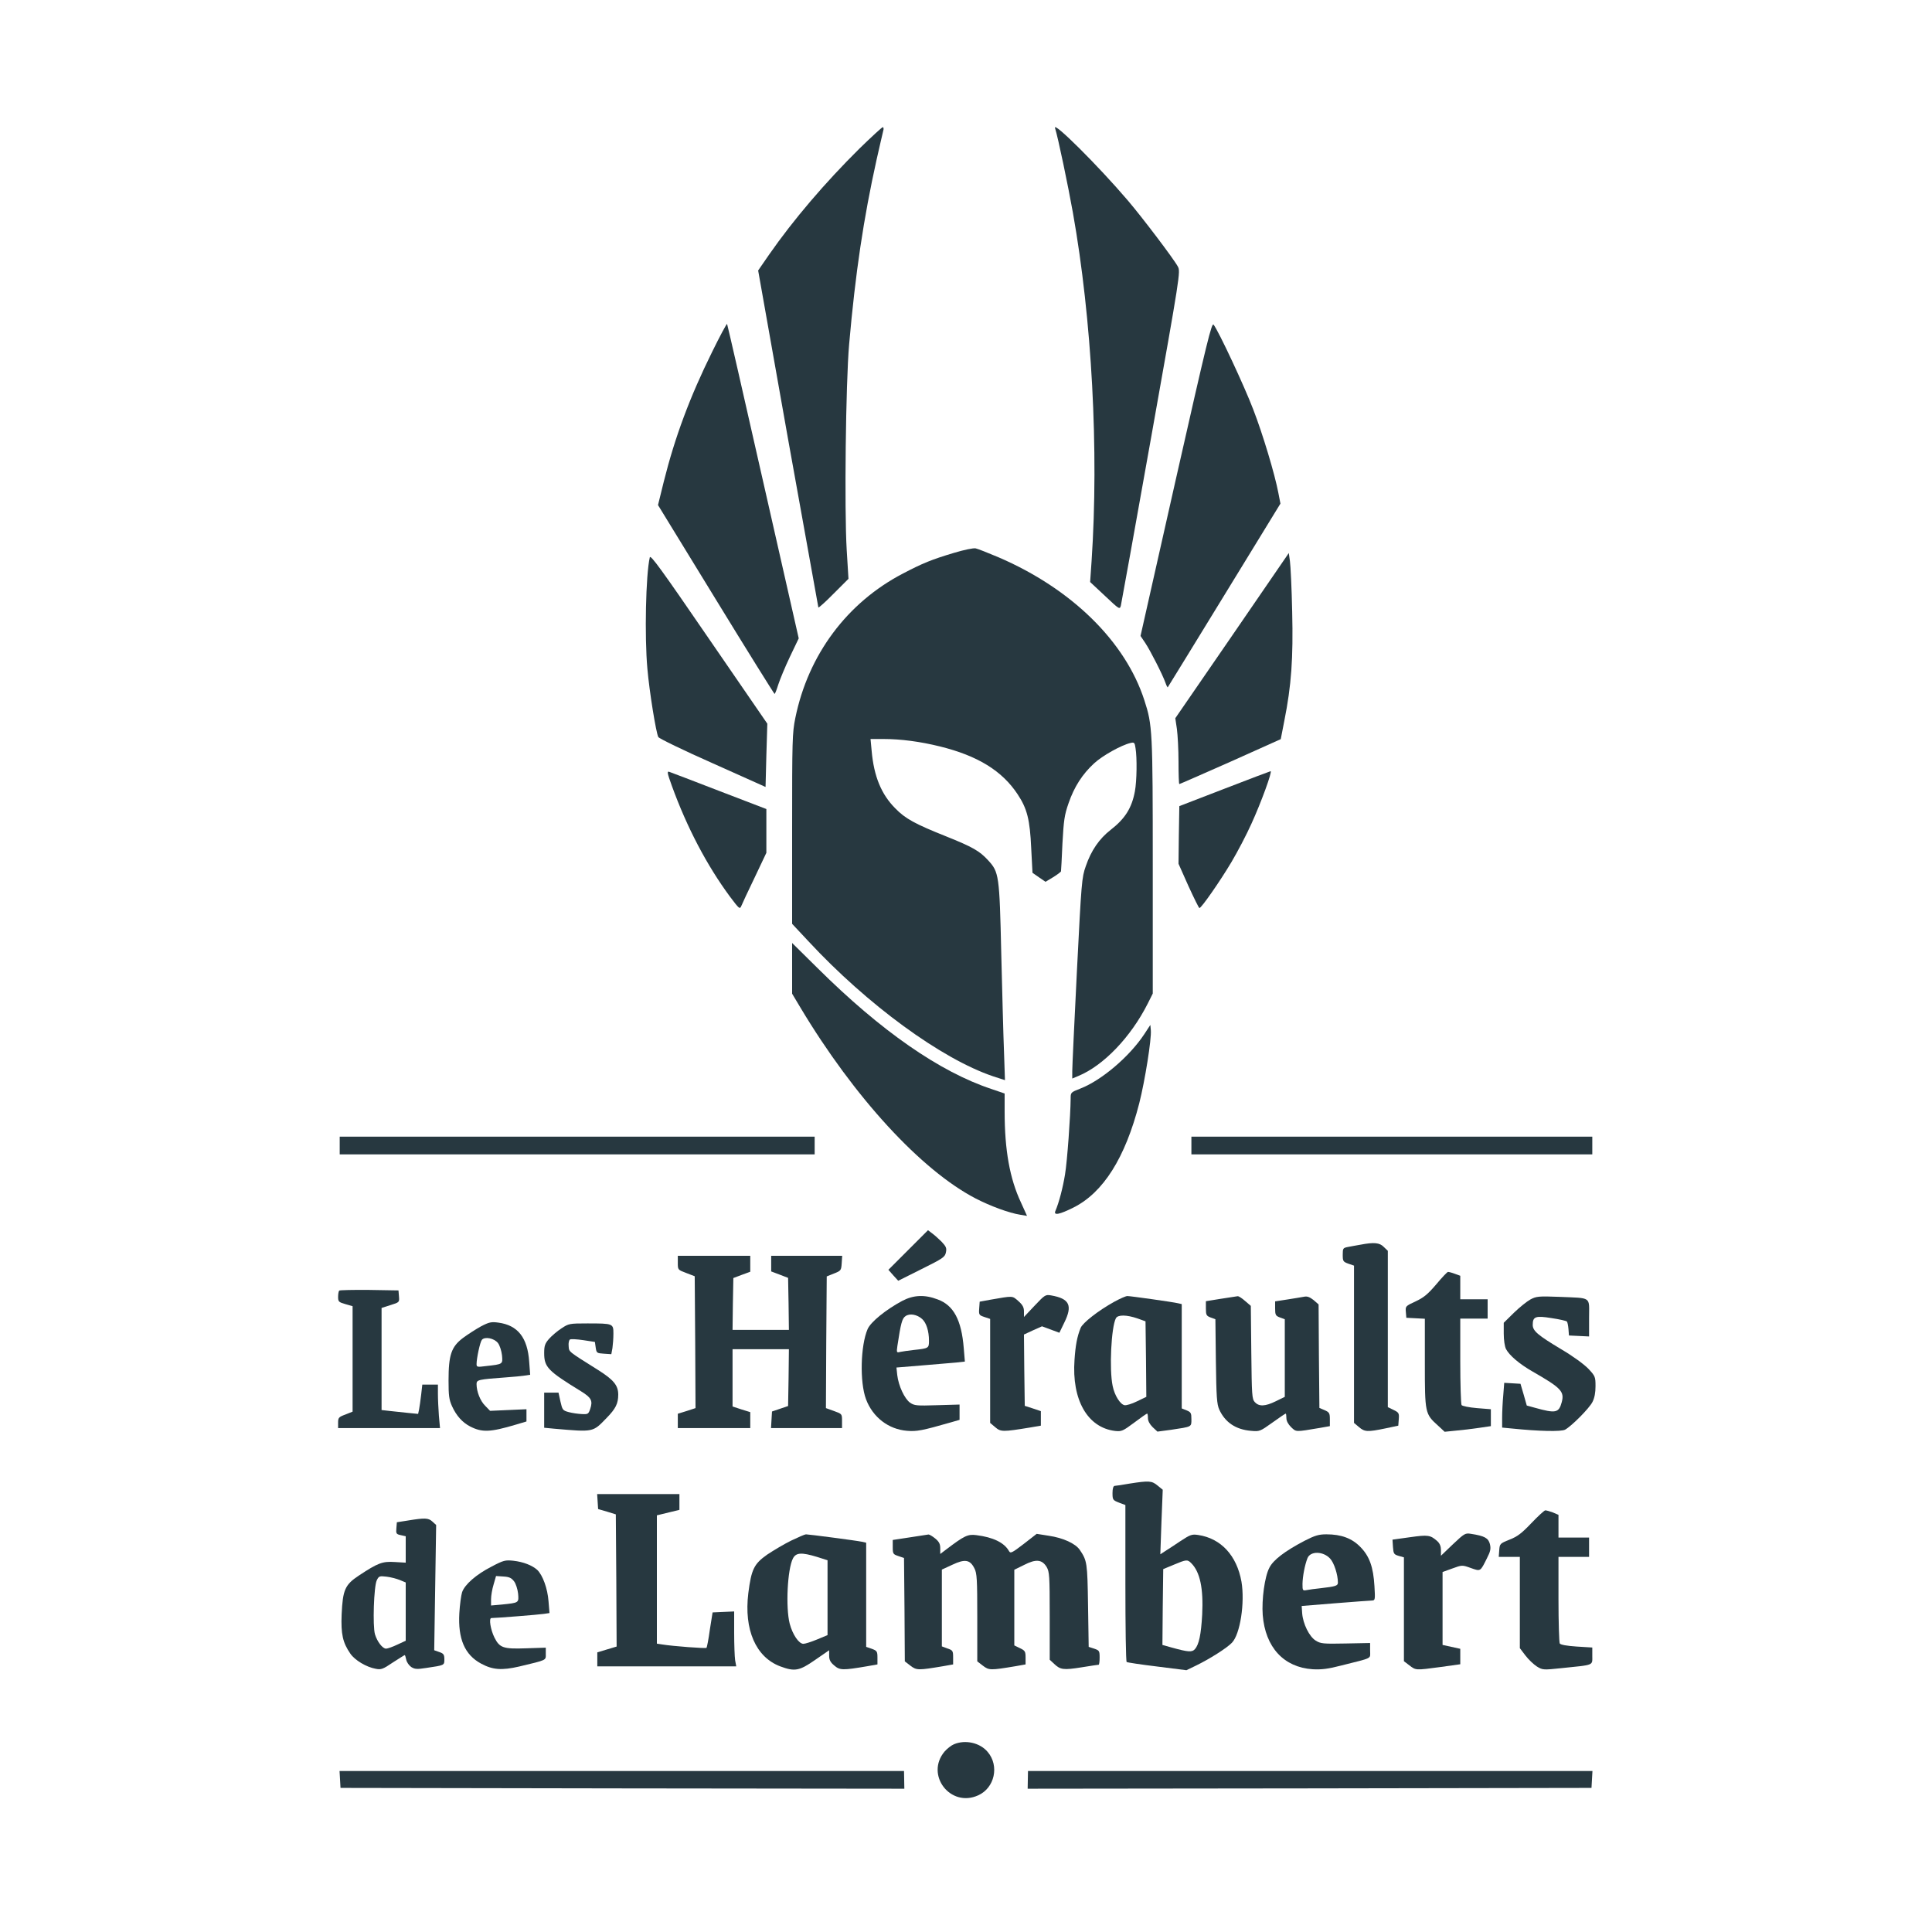 <?xml version="1.0" standalone="no"?>
<!DOCTYPE svg PUBLIC "-//W3C//DTD SVG 20010904//EN"
 "http://www.w3.org/TR/2001/REC-SVG-20010904/DTD/svg10.dtd">
<svg version="1.0" xmlns="http://www.w3.org/2000/svg"
 width="1200pt" height="1200pt" viewBox="0 0 1200 1200"
 preserveAspectRatio="xMidYMid meet">

<g transform="translate(0,1200) scale(0.1,-0.1)"
fill="#273840" stroke="none">
<path d="M6553 11205 c19 -60 81 -358 111 -526 118 -664 162 -1477 116 -2164
l-9 -130 92 -86 c90 -85 92 -86 99 -60 3 14 89 487 189 1050 179 1005 182
1024 165 1055 -25 47 -223 308 -311 411 -185 217 -466 496 -452 450z"/>
<path d="M5339 11078 c-213 -211 -410 -441 -563 -661 l-67 -97 185 -1043 c103
-573 188 -1045 189 -1050 1 -4 44 34 94 85 l93 93 -11 180 c-15 249 -6 1036
15 1275 39 446 90 785 171 1150 19 85 38 165 41 178 4 12 2 22 -3 22 -5 0 -70
-60 -144 -132z"/>
<path d="M7304 9026 l-220 -976 29 -43 c31 -46 108 -197 126 -248 6 -18 13
-30 14 -28 2 2 160 260 352 573 l348 568 -13 67 c-22 116 -97 366 -156 518
-53 140 -215 487 -246 526 -12 16 -39 -95 -234 -957z"/>
<path d="M4423 9814 c-138 -279 -231 -529 -300 -805 l-36 -146 359 -586 c197
-322 362 -586 365 -587 3 0 13 26 23 58 10 31 42 109 72 172 l55 115 -221 974
c-121 536 -222 976 -224 979 -3 2 -45 -76 -93 -174z"/>
<path d="M5925 8566 c-137 -41 -194 -64 -316 -128 -348 -181 -589 -505 -669
-897 -19 -93 -20 -137 -20 -689 l0 -590 101 -108 c366 -394 825 -730 1147
-839 l74 -24 -6 177 c-4 97 -11 371 -17 609 -11 489 -14 506 -82 580 -53 58
-98 83 -260 148 -193 77 -254 110 -316 174 -87 87 -133 199 -147 357 l-7 74
79 0 c109 0 230 -16 351 -46 236 -58 388 -152 484 -298 59 -89 76 -157 84
-334 l8 -153 40 -28 41 -28 48 29 c26 16 48 33 48 36 1 4 5 81 9 173 8 143 12
176 38 250 35 102 86 181 159 248 52 48 169 113 225 126 24 6 27 3 32 -32 10
-60 8 -204 -4 -268 -19 -103 -61 -170 -150 -239 -71 -55 -122 -129 -155 -226
-25 -70 -27 -97 -55 -649 -16 -317 -29 -597 -29 -623 l0 -47 38 16 c157 65
326 242 431 450 l31 62 0 789 c0 845 -2 878 -52 1032 -118 366 -453 694 -907
889 -64 27 -127 52 -141 55 -14 3 -72 -9 -135 -28z"/>
<path d="M4036 8538 c-25 -107 -33 -492 -15 -691 12 -140 54 -400 68 -425 5
-9 157 -83 338 -163 l328 -147 5 196 6 197 -363 528 c-296 432 -363 524 -367
505z"/>
<path d="M7653 8052 l-353 -513 10 -67 c5 -37 10 -129 10 -204 0 -76 2 -138 5
-138 3 0 146 63 318 139 l312 140 22 113 c44 220 56 389 49 678 -3 146 -10
287 -14 315 l-7 50 -352 -513z"/>
<path d="M4173 7119 c94 -259 217 -493 360 -687 58 -77 62 -81 71 -60 5 13 42
92 83 177 l73 154 0 136 0 136 -292 112 c-161 62 -301 116 -311 119 -15 5 -13
-7 16 -87z"/>
<path d="M7605 7101 l-280 -108 -3 -179 -2 -179 61 -137 c35 -76 65 -138 69
-138 12 0 129 168 199 286 38 64 94 171 124 238 60 131 131 326 119 326 -4 -1
-133 -49 -287 -109z"/>
<path d="M4920 5986 l0 -158 52 -87 c333 -556 749 -1009 1088 -1185 91 -47
207 -90 277 -101 l42 -7 -38 84 c-69 147 -101 324 -101 563 l0 113 -82 28
c-322 107 -686 360 -1080 751 l-158 156 0 -157z"/>
<path d="M7107 5576 c-92 -139 -265 -286 -396 -337 -61 -24 -61 -24 -61 -64
-1 -103 -21 -387 -35 -470 -13 -80 -37 -174 -60 -227 -12 -29 25 -22 113 22
185 93 321 309 408 647 36 142 77 401 72 454 l-3 33 -38 -58z"/>
<path d="M2110 4885 l0 -55 1475 0 1475 0 0 55 0 55 -1475 0 -1475 0 0 -55z"/>
<path d="M7400 4885 l0 -55 1245 0 1245 0 0 55 0 55 -1245 0 -1245 0 0 -55z"/>
<path d="M5641 4236 l-123 -123 30 -34 31 -34 144 72 c133 66 146 75 152 103
6 27 2 37 -26 67 -19 19 -46 43 -60 53 l-25 19 -123 -123z"/>
<path d="M8450 4269 c-25 -4 -60 -11 -77 -14 -31 -6 -33 -8 -33 -48 0 -40 2
-44 35 -56 l35 -12 0 -489 0 -488 31 -26 c35 -30 53 -31 164 -8 l80 17 3 40
c3 38 0 42 -33 58 l-35 17 0 485 0 486 -25 24 c-26 27 -61 30 -145 14z"/>
<path d="M4210 4156 c0 -43 0 -43 53 -63 l52 -20 3 -410 2 -409 -55 -18 -55
-17 0 -45 0 -44 225 0 225 0 0 49 0 50 -55 17 -55 18 0 178 0 178 175 0 175 0
-2 -177 -3 -176 -50 -17 -50 -17 -3 -51 -3 -52 220 0 221 0 0 44 c0 44 0 44
-50 62 l-50 18 2 409 3 409 45 18 c43 17 45 19 48 64 l3 46 -220 0 -221 0 0
-49 0 -48 53 -20 52 -20 3 -162 2 -161 -175 0 -175 0 2 161 3 161 53 20 52 19
0 50 0 49 -225 0 -225 0 0 -44z"/>
<path d="M8921 4023 c-52 -61 -77 -82 -128 -106 -63 -29 -64 -30 -61 -66 l3
-36 58 -3 57 -3 0 -275 c0 -311 1 -316 81 -388 l42 -39 69 7 c37 3 102 11 143
17 l75 11 0 53 0 52 -87 7 c-49 4 -91 13 -95 19 -4 7 -8 130 -8 275 l0 262 85
0 85 0 0 60 0 60 -85 0 -85 0 0 73 0 73 -33 12 c-18 7 -38 12 -43 12 -5 0 -38
-35 -73 -77z"/>
<path d="M2107 3984 c-4 -4 -7 -22 -7 -39 0 -30 4 -33 45 -45 l45 -13 0 -327
0 -328 -45 -18 c-41 -15 -45 -20 -45 -50 l0 -34 316 0 317 0 -7 77 c-3 42 -6
102 -6 135 l0 58 -49 0 -48 0 -7 -62 c-4 -35 -10 -76 -13 -92 l-6 -28 -61 6
c-34 4 -85 9 -113 12 l-53 6 0 317 0 317 56 18 c55 17 55 18 52 54 l-3 37
-181 3 c-99 1 -183 -1 -187 -4z"/>
<path d="M6426 3890 l-66 -70 0 34 c0 26 -8 41 -35 65 -39 34 -30 33 -175 8
l-65 -12 -3 -42 c-3 -39 -1 -42 32 -53 l36 -12 0 -323 0 -323 32 -27 c34 -29
47 -29 213 -2 l70 12 0 45 0 45 -50 17 -50 16 -3 222 -2 221 56 26 56 25 54
-20 54 -20 31 64 c52 106 32 148 -82 168 -35 6 -39 4 -103 -64z"/>
<path d="M5604 3920 c-101 -54 -195 -130 -215 -175 -44 -102 -50 -329 -10
-436 42 -112 140 -187 255 -196 60 -5 93 1 274 53 l52 15 0 48 0 47 -139 -4
c-129 -4 -141 -3 -169 16 -34 25 -71 104 -79 171 l-5 47 158 13 c88 7 183 15
213 18 l54 6 -7 84 c-14 174 -63 266 -162 302 -81 31 -149 28 -220 -9z m124
-113 c26 -24 42 -75 42 -134 0 -47 -1 -48 -95 -58 -33 -4 -71 -9 -84 -12 -22
-6 -23 -4 -17 38 21 139 29 170 50 184 26 19 72 11 104 -18z"/>
<path d="M6920 3914 c-98 -54 -196 -131 -208 -162 -22 -54 -32 -109 -38 -198
-18 -249 81 -422 253 -442 40 -4 48 0 118 52 41 31 77 56 80 56 3 0 5 -13 5
-28 0 -18 11 -38 29 -56 l30 -28 83 11 c133 20 128 17 128 66 0 38 -3 44 -30
55 l-30 12 0 324 0 324 -22 5 c-33 8 -296 45 -316 45 -9 0 -46 -16 -82 -36z
m145 -103 l50 -18 3 -234 2 -235 -58 -28 c-32 -16 -67 -26 -77 -24 -27 5 -62
60 -74 119 -22 103 -9 366 20 421 12 23 67 22 134 -1z"/>
<path d="M7583 3933 l-93 -15 0 -45 c0 -40 3 -46 29 -56 l30 -11 3 -260 c3
-224 6 -267 21 -301 36 -79 102 -124 196 -132 55 -5 57 -4 134 51 43 31 80 56
83 56 2 0 4 -13 4 -28 0 -18 11 -38 29 -56 33 -31 24 -31 179 -5 l62 11 0 42
c0 38 -3 44 -32 57 l-33 14 -3 322 -2 321 -31 27 c-23 18 -39 25 -58 21 -14
-3 -61 -10 -103 -17 l-78 -12 0 -44 c0 -40 3 -46 30 -56 l30 -11 0 -241 0
-241 -55 -27 c-67 -33 -105 -34 -131 -6 -18 20 -19 42 -22 309 l-3 289 -35 30
c-19 17 -40 31 -47 30 -7 -1 -54 -8 -104 -16z"/>
<path d="M9506 3929 c-22 -12 -68 -49 -103 -83 l-63 -62 0 -67 c0 -40 6 -80
14 -96 21 -40 83 -93 167 -141 176 -101 197 -123 179 -190 -18 -66 -37 -70
-166 -34 l-51 14 -19 67 -20 68 -50 3 -51 3 -6 -77 c-4 -42 -7 -105 -7 -139
l0 -62 63 -6 c167 -17 303 -20 328 -7 40 22 150 132 170 172 13 25 19 58 19
98 0 58 -2 63 -44 108 -27 28 -95 78 -168 121 -145 87 -178 114 -178 152 0 52
18 58 117 42 48 -7 91 -17 95 -21 4 -4 8 -25 10 -47 l3 -40 63 -3 62 -3 0 115
c0 136 20 122 -185 131 -129 5 -143 3 -179 -16z"/>
<path d="M2988 3762 c-31 -17 -81 -49 -112 -72 -73 -55 -90 -106 -90 -265 0
-93 3 -118 22 -160 27 -59 64 -100 112 -125 74 -38 125 -36 283 11 l67 20 0
38 0 38 -113 -5 -113 -5 -30 31 c-31 30 -54 89 -54 135 0 27 9 29 185 42 44 3
95 8 114 11 l34 5 -6 80 c-10 151 -71 228 -192 244 -43 6 -57 3 -107 -23z
m105 -104 c11 -14 22 -49 25 -76 5 -56 7 -55 -100 -67 -53 -7 -58 -6 -58 12 0
37 22 138 33 151 18 22 77 10 100 -20z"/>
<path d="M3487 3749 c-25 -16 -60 -46 -77 -65 -25 -29 -30 -43 -30 -88 0 -88
23 -111 228 -237 65 -40 75 -59 58 -110 -11 -32 -14 -34 -52 -32 -23 1 -59 6
-81 12 -38 10 -40 14 -52 66 l-12 55 -45 0 -44 0 0 -109 0 -109 63 -6 c245
-21 238 -23 324 66 57 58 73 90 73 146 0 57 -29 92 -124 152 -191 120 -181
112 -184 149 -2 19 2 37 8 41 6 4 43 2 83 -4 l72 -11 5 -35 c5 -34 7 -35 51
-38 l46 -3 7 38 c3 21 6 61 6 89 0 63 -1 64 -161 64 -112 0 -117 -1 -162 -31z"/>
<path d="M7015 2785 c-44 -8 -86 -14 -92 -14 -8 -1 -13 -17 -13 -44 0 -42 2
-45 40 -60 l40 -15 0 -486 c0 -266 3 -487 8 -489 4 -3 89 -16 189 -28 l182
-23 58 28 c85 41 194 110 225 143 51 53 81 248 59 379 -29 162 -127 269 -269
290 -39 6 -49 2 -110 -38 -37 -25 -80 -53 -96 -63 l-29 -19 7 200 8 201 -32
26 c-36 30 -53 31 -175 12z m384 -494 c55 -55 76 -157 68 -319 -7 -126 -20
-186 -45 -215 -18 -20 -40 -19 -145 10 l-57 16 2 235 3 236 65 27 c79 33 85
34 109 10z"/>
<path d="M3712 2674 l3 -47 55 -16 55 -17 3 -410 2 -411 -60 -18 -60 -18 0
-44 0 -43 431 0 432 0 -7 38 c-3 20 -6 97 -6 170 l0 133 -67 -3 -67 -3 -17
-107 c-8 -60 -18 -110 -21 -113 -5 -5 -208 10 -275 21 l-33 5 0 398 0 399 70
17 70 17 0 49 0 49 -256 0 -255 0 3 -46z"/>
<path d="M9511 2539 c-59 -62 -86 -83 -135 -102 -60 -24 -61 -26 -64 -66 l-3
-41 65 0 66 0 0 -284 0 -283 35 -46 c19 -25 51 -55 71 -68 36 -22 39 -22 154
-10 204 21 190 15 190 76 l0 52 -97 6 c-61 4 -100 11 -105 19 -4 7 -8 131 -8
276 l0 262 95 0 95 0 0 60 0 60 -95 0 -95 0 0 71 0 70 -35 15 c-19 7 -40 13
-47 13 -7 -1 -46 -37 -87 -80z"/>
<path d="M2535 2556 l-70 -11 -3 -37 c-3 -33 -1 -37 27 -43 l31 -7 0 -82 0
-82 -68 4 c-77 5 -105 -6 -223 -84 -86 -57 -100 -88 -107 -241 -5 -123 7 -176
54 -244 28 -41 100 -84 157 -94 34 -7 45 -3 107 39 39 25 72 46 74 46 2 0 6
-13 9 -28 3 -16 17 -36 31 -46 22 -14 36 -15 93 -6 115 17 113 16 113 54 0 29
-5 36 -32 45 l-31 11 6 389 6 389 -23 21 c-25 23 -46 24 -151 7z m-51 -370
l36 -15 0 -181 0 -181 -52 -24 c-29 -14 -61 -25 -70 -25 -22 0 -55 43 -69 89
-15 52 -7 297 11 335 13 27 17 28 61 23 26 -3 63 -13 83 -21z"/>
<path d="M9024 2408 l-74 -71 0 35 c0 23 -7 41 -22 55 -44 39 -57 41 -171 25
l-108 -15 3 -46 c3 -42 6 -46 36 -55 l32 -9 0 -322 0 -323 34 -26 c41 -31 37
-31 194 -10 l122 17 0 48 0 48 -55 12 -55 12 0 227 0 226 61 22 c60 22 61 22
114 3 62 -22 59 -23 100 59 23 45 26 60 19 90 -10 37 -33 50 -117 63 -36 6
-41 3 -113 -65z"/>
<path d="M4914 2431 c-43 -21 -110 -61 -149 -87 -82 -58 -98 -91 -117 -239
-28 -228 47 -398 198 -455 91 -34 119 -28 217 40 l87 60 0 -34 c0 -26 8 -41
32 -61 35 -30 53 -30 206 -4 l62 11 0 42 c0 39 -3 43 -35 55 l-35 12 0 324 0
323 -27 6 c-32 7 -330 46 -347 46 -7 0 -48 -18 -92 -39z m160 -101 l66 -21 0
-233 0 -232 -65 -27 c-36 -15 -74 -27 -85 -27 -28 0 -67 57 -85 125 -26 101
-14 339 20 405 19 37 53 39 149 10z"/>
<path d="M5650 2451 l-105 -16 0 -44 c0 -42 2 -45 35 -56 l35 -12 3 -321 2
-321 35 -27 c38 -29 48 -29 203 -3 l62 11 0 43 c0 41 -2 45 -35 56 l-35 13 0
239 0 238 65 30 c78 37 110 32 137 -22 16 -30 18 -67 18 -306 l0 -272 35 -27
c38 -29 47 -29 203 -3 l62 11 0 42 c0 38 -3 44 -35 59 l-35 17 0 235 0 235 61
30 c74 38 111 34 140 -13 17 -30 19 -53 19 -304 l0 -272 28 -26 c38 -36 57
-39 170 -21 55 9 102 16 106 16 3 0 6 20 6 44 0 42 -2 45 -34 56 l-34 11 -4
257 c-4 267 -6 278 -51 345 -27 40 -104 75 -192 88 l-76 12 -81 -63 c-73 -56
-82 -60 -91 -44 -29 52 -98 86 -203 99 -53 7 -75 -4 -187 -89 l-37 -28 0 35
c0 27 -7 41 -31 61 -17 14 -36 25 -42 25 -7 -1 -59 -9 -117 -18z"/>
<path d="M8103 2430 c-122 -64 -195 -119 -219 -168 -29 -55 -48 -197 -41 -293
16 -201 131 -325 310 -337 56 -3 96 2 177 23 202 51 180 39 180 93 l0 47 -152
-3 c-140 -3 -156 -1 -186 18 -40 25 -79 104 -84 170 l-3 45 210 17 c116 9 218
17 229 17 17 1 18 8 13 89 -7 119 -31 186 -87 243 -52 54 -119 79 -211 79 -48
0 -71 -7 -136 -40z m158 -110 c25 -26 49 -100 49 -150 0 -20 -15 -24 -110 -35
-30 -3 -67 -8 -82 -11 -27 -5 -28 -4 -28 38 1 47 14 117 31 160 18 45 97 44
140 -2z"/>
<path d="M3054 2270 c-96 -49 -168 -112 -184 -160 -6 -19 -14 -78 -17 -130 -9
-159 33 -258 135 -313 72 -39 129 -43 237 -18 175 42 165 37 165 79 l0 38
-124 -4 c-140 -5 -163 3 -195 67 -24 48 -36 121 -19 121 30 0 296 21 327 26
l34 5 -6 73 c-6 80 -36 162 -70 195 -31 28 -86 50 -149 57 -49 5 -60 3 -134
-36z m139 -92 c11 -14 22 -49 25 -76 5 -58 6 -57 -100 -68 l-68 -6 0 39 c0 22
7 63 16 92 l15 52 46 -3 c36 -2 50 -9 66 -30z"/>
<path d="M5925 1166 c-17 -7 -43 -28 -58 -45 -122 -145 36 -351 209 -272 102
46 132 183 59 269 -48 58 -140 78 -210 48z"/>
<path d="M2112 948 l3 -53 1751 -3 1751 -2 -1 55 -1 55 -1753 0 -1753 0 3 -52z"/>
<path d="M6384 945 l-1 -55 1751 2 1751 3 3 53 3 52 -1753 0 -1753 0 -1 -55z"/>
</g>
</svg>

